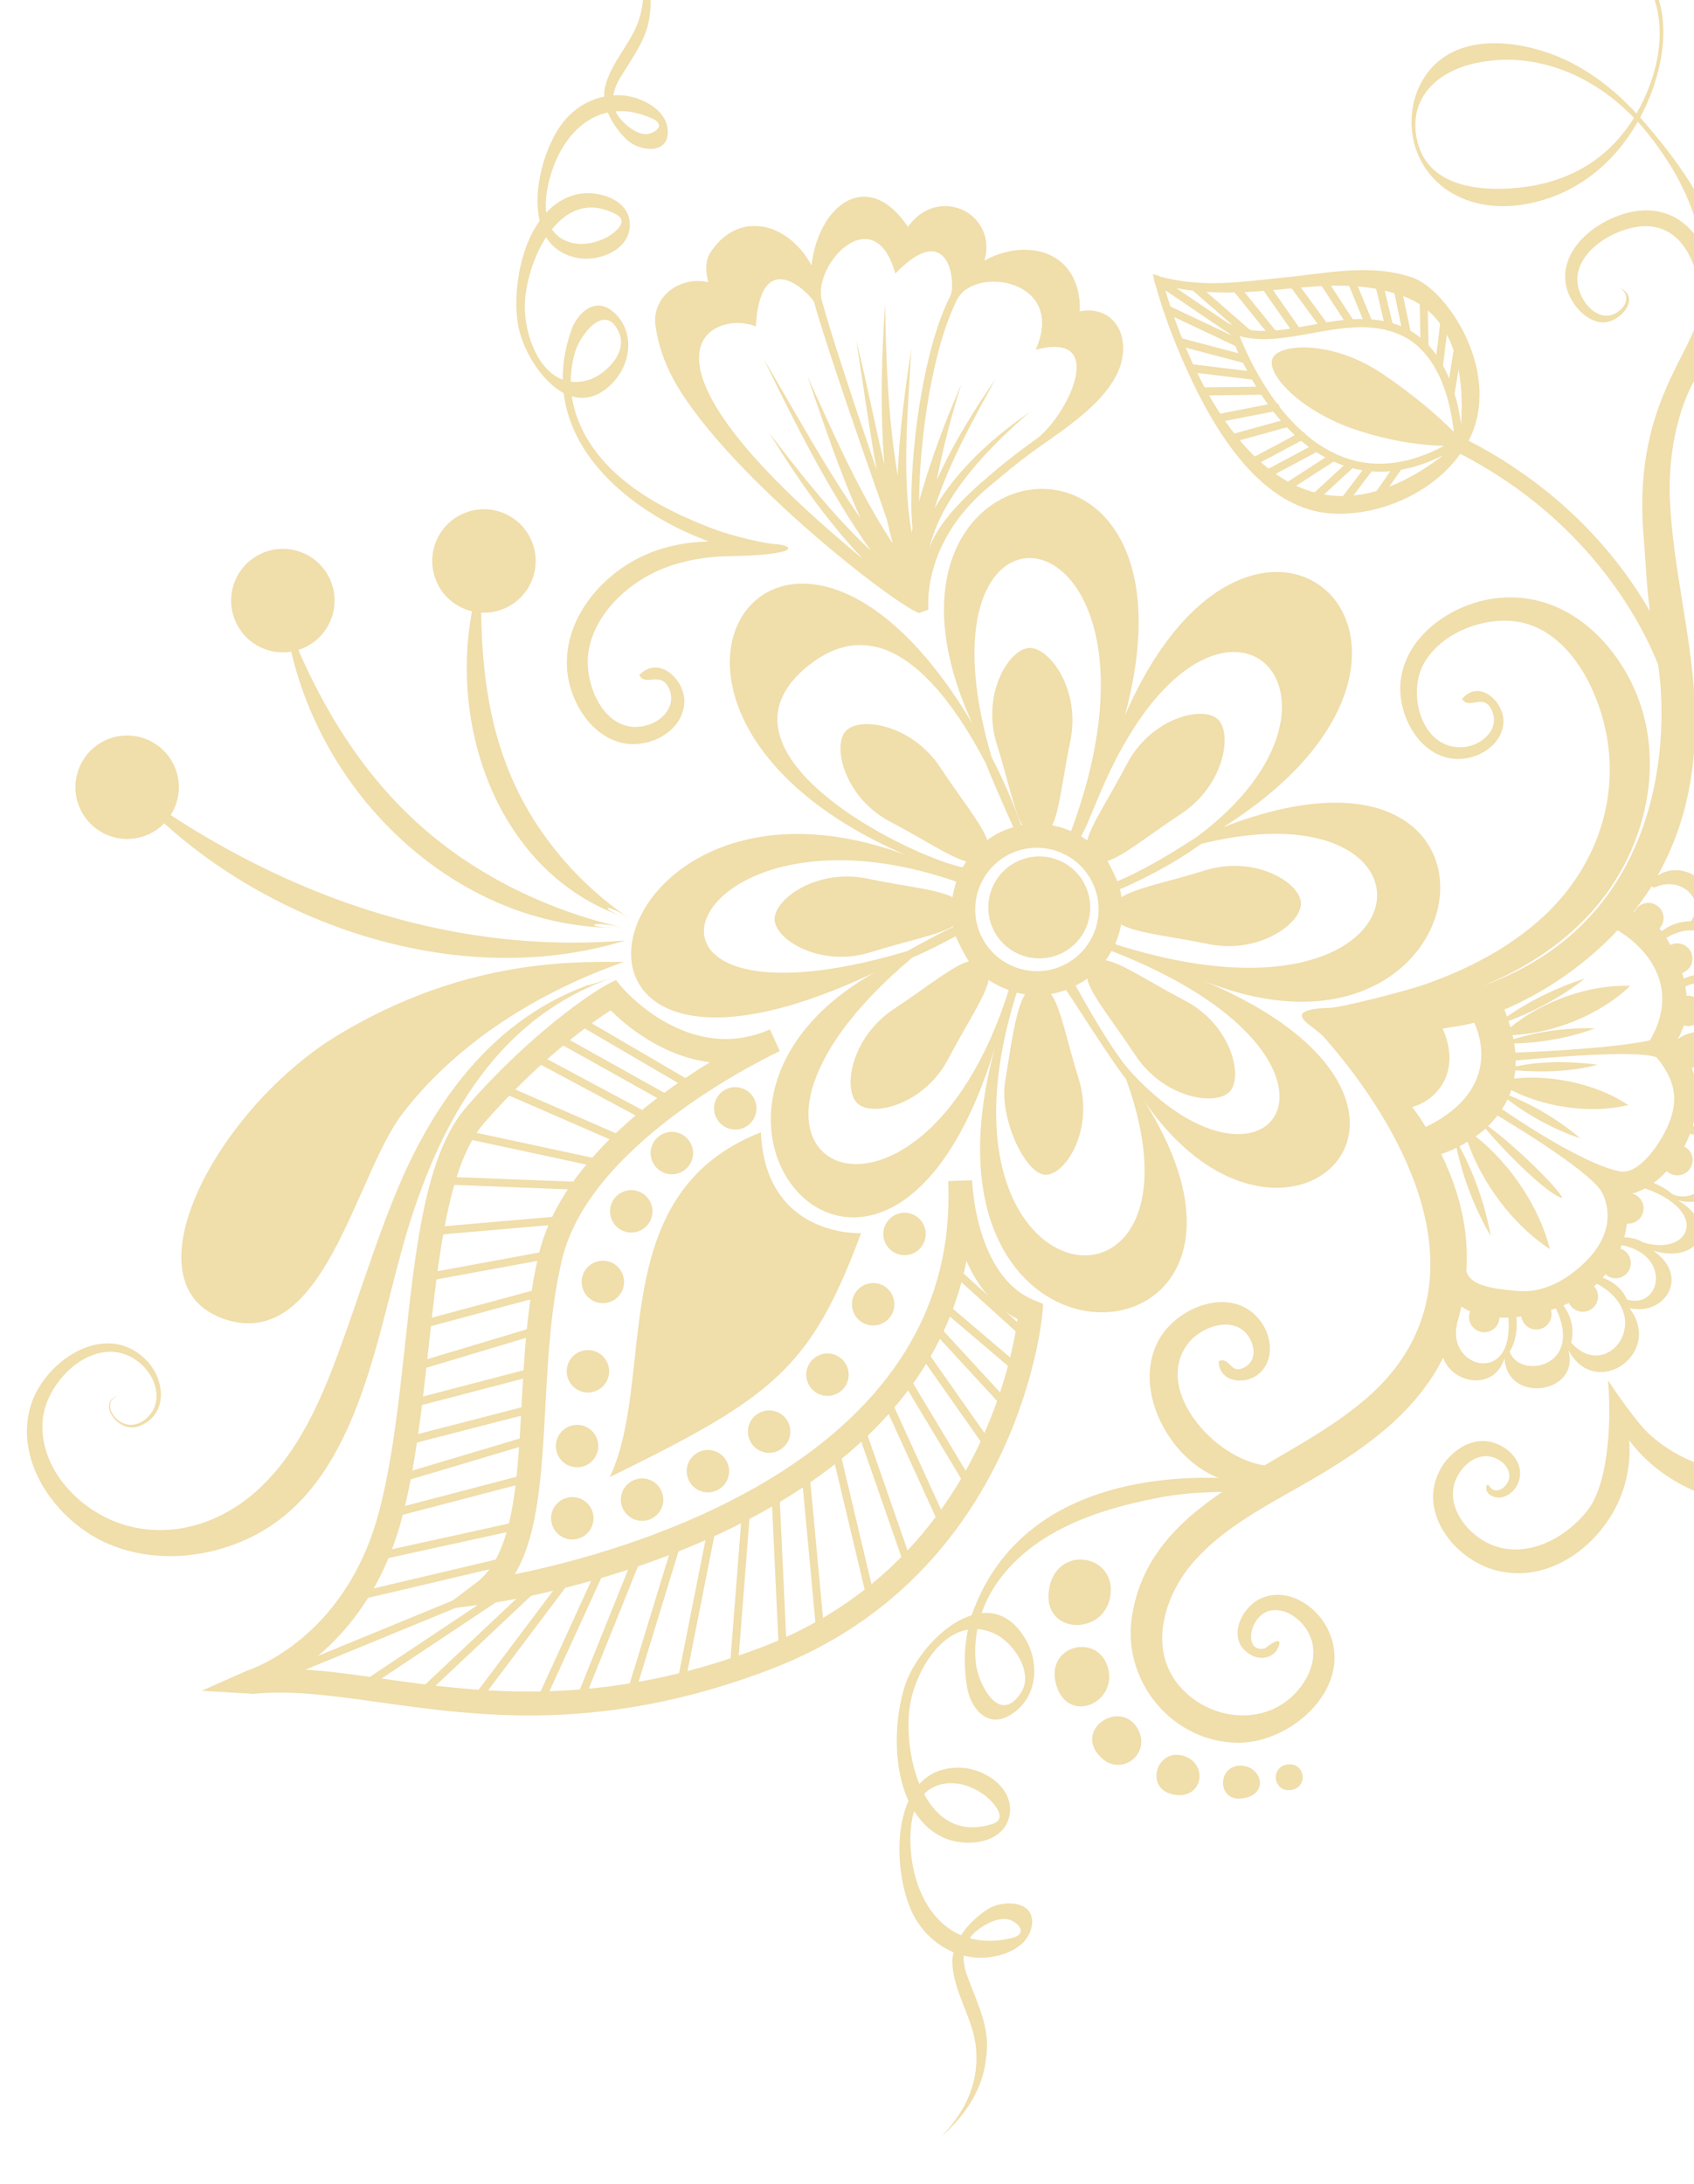 <svg width="135" height="174" viewBox="0 0 135 174" fill="none" xmlns="http://www.w3.org/2000/svg">
<g clip-path="url(#clip0_893_9185)">
<path d="M86.579 70.748C87.428 72.818 86.444 75.199 84.365 76.047C82.295 76.896 79.915 75.905 79.066 73.834C78.217 71.755 79.201 69.383 81.279 68.534C83.358 67.677 85.73 68.669 86.579 70.748Z" fill="#F0DEAB"/>
<path d="M89.626 57.054C99.939 33.189 119.98 51.707 97.496 65.892C122.964 56.046 118.457 87.219 95.869 78.118C119.258 87.925 102.177 103.943 91.133 87.623C105.136 109.671 71.346 112.147 79.351 83.236C70.806 111.861 49.869 88.654 69.719 77.46C40.015 91.59 47.235 58.879 72.163 68.106C45.513 56.578 62.428 32.221 77.518 57.689C66.959 34.911 96.742 30.817 89.633 57.054H89.626ZM95.33 66.71C110.603 55.388 96.766 41.956 87.745 63.012C86.999 64.75 86.563 65.94 86.15 66.63C86.317 66.733 86.484 66.829 86.642 66.948C87.015 65.567 88.427 63.512 89.8 60.878C91.72 57.189 95.846 56.189 97.036 57.284C98.234 58.371 97.607 62.536 94.132 64.829C91.482 66.575 89.57 68.185 88.245 68.598C88.507 68.987 88.999 70.081 89.046 70.2C90.649 69.55 92.878 68.304 95.314 66.71H95.33ZM78.09 74.326C79.129 76.833 82.001 78.031 84.508 77C87.015 75.968 88.213 73.088 87.182 70.581C86.15 68.074 83.27 66.876 80.763 67.907C78.256 68.939 77.058 71.819 78.09 74.326ZM95.75 67.217C93.148 69.082 90.538 70.288 89.253 70.843C89.3 71.049 89.348 71.263 89.379 71.47C90.578 70.716 93.085 70.264 96.012 69.344C99.979 68.098 103.597 70.303 103.676 71.922C103.756 73.54 100.368 76.04 96.29 75.207C93.077 74.548 90.53 74.334 89.348 73.644C89.253 74.183 89.086 74.707 88.872 75.199C88.943 75.23 89.015 75.262 89.094 75.294C114.419 83.228 116.228 62.171 95.758 67.217H95.75ZM88.65 75.802C88.65 75.802 88.602 75.786 88.578 75.77C88.435 76.024 88.285 76.27 88.11 76.5C89.491 76.754 91.617 78.253 94.418 79.705C98.107 81.625 99.106 85.751 98.012 86.949C96.925 88.147 92.759 87.52 90.466 84.045C88.634 81.26 86.944 79.285 86.642 77.96C86.357 78.174 86.039 78.348 85.722 78.515C86.515 79.967 88.729 83.894 90.141 85.41C101.399 97.659 110.499 84.315 88.65 75.786V75.802ZM89.745 85.973C88.316 84.148 86 80.379 84.952 78.864C84.564 79.007 84.167 79.118 83.762 79.181C84.564 80.332 85.008 82.902 85.96 85.925C87.206 89.892 85 93.51 83.382 93.589C81.763 93.669 79.629 89.13 80.097 86.203C80.621 82.926 80.97 80.372 81.684 79.213C81.462 79.181 81.239 79.134 81.025 79.078C73.028 104.363 97.274 106.831 89.745 85.981V85.973ZM72.687 76.302C53.352 92.55 73.052 102.118 80.391 78.872C79.827 78.674 79.288 78.412 78.788 78.071C78.502 79.451 77.026 81.562 75.591 84.323C73.663 88.012 69.545 89.011 68.347 87.917C67.149 86.822 67.776 82.664 71.251 80.371C73.956 78.586 75.892 76.952 77.217 76.579C76.868 76.119 76.217 74.739 76.162 74.58C74.996 75.222 73.829 75.802 72.679 76.302H72.687ZM72.306 75.77C74.004 74.818 75.138 74.231 75.979 73.842C75.979 73.818 75.971 73.802 75.963 73.778C74.742 74.508 72.266 74.953 69.394 75.857C65.427 77.103 61.809 74.897 61.73 73.279C61.659 71.66 65.038 69.161 69.117 69.994C72.195 70.629 74.662 70.843 75.908 71.47C75.971 71.049 76.082 70.637 76.217 70.24C54.256 62.608 46.529 83.442 72.306 75.77ZM69.942 51.572C67.982 51.056 66.014 51.635 64.086 53.309C62.143 54.999 61.524 56.879 62.238 58.895C64.015 63.956 73.567 68.439 76.725 69.098C76.812 68.939 76.9 68.78 77.003 68.629C75.622 68.241 73.591 66.844 70.989 65.488C67.3 63.568 66.308 59.442 67.395 58.244C68.482 57.046 72.647 57.673 74.94 61.148C76.638 63.718 78.201 65.599 78.677 66.916C79.097 66.614 79.549 66.352 80.049 66.146C80.279 66.051 80.517 65.972 80.755 65.9C80.025 64.298 78.756 61.37 78.558 60.807C76.598 57.038 73.575 52.532 69.95 51.564L69.942 51.572ZM79.026 60.323C80.263 62.679 81.097 64.94 81.382 65.757C81.406 65.757 81.438 65.742 81.462 65.742C80.771 64.488 80.319 62.076 79.438 59.283C78.193 55.316 80.398 51.699 82.017 51.619C83.635 51.548 86.135 54.936 85.302 59.006C84.675 62.036 84.461 64.488 83.858 65.749C84.373 65.845 84.873 66.003 85.357 66.21C94.933 40.401 71.973 36.458 79.026 60.323Z" fill="#F0DEAB"/>
<path d="M60.707 18.035C62.309 18.281 63.809 19.503 64.674 21.161C64.92 18.805 66.086 16.623 67.728 15.909C68.656 15.504 70.465 15.282 72.362 18.075C73.663 16.234 75.583 16.107 76.9 16.814C78.09 17.456 78.978 18.916 78.455 20.757C79.97 19.916 81.692 19.694 83.04 20.082C85.024 20.653 86.135 22.399 86.055 24.803C87.182 24.597 88.142 24.882 88.785 25.62C89.61 26.572 89.745 28.127 89.118 29.571C88.094 31.927 85.436 33.784 82.866 35.577C81.287 36.68 79.915 37.854 78.756 38.822C73.433 43.297 73.988 48.398 73.988 48.565L73.234 48.842C70.806 47.89 56.065 36.251 53.082 29C52.662 27.976 52.368 26.937 52.233 25.906C52.091 24.811 52.559 23.748 53.479 23.073C54.336 22.447 55.423 22.24 56.454 22.486C56.208 21.677 56.184 20.749 56.637 20.074C57.684 18.519 59.128 17.805 60.715 18.051L60.707 18.035ZM71.346 21.78C69.68 15.79 64.721 21.074 65.499 23.954C66.173 26.453 68.093 32.269 69.862 37.426C69.243 33.998 68.775 30.531 68.252 27.191C68.315 27.429 68.363 27.651 68.418 27.857C69.148 30.856 69.759 33.974 70.489 37.061C70.124 32.753 70.251 28.365 70.537 24.2C70.608 28.635 70.767 33.355 71.544 37.894C71.655 34.45 72.139 30.991 72.623 27.802C72.385 32.404 71.838 37.679 72.647 42.448C72.671 42.337 72.687 42.226 72.719 42.114C72.663 41.385 72.623 40.694 72.623 40.163C72.623 34.942 73.702 27.572 75.733 23.573C76.201 22.645 75.694 17.313 71.362 21.78H71.346ZM78.288 38.378C79.47 37.33 80.89 36.172 82.493 35.045C84.992 33.3 88.459 26.287 82.533 27.865C85.032 22.264 77.669 21.13 76.281 23.859C74.321 27.715 73.282 34.815 73.242 39.949C73.345 39.576 73.448 39.211 73.559 38.854C74.305 36.355 75.21 33.903 76.233 31.499C76.336 31.245 76.455 30.952 76.606 30.618C75.821 33.126 75.154 35.672 74.654 38.251C75.956 35.331 77.693 32.562 79.343 30.182C77.717 33.157 75.646 36.791 74.488 40.464C76.249 37.489 79.01 34.958 81.684 33.094C81.787 33.014 81.914 32.927 82.057 32.832C78.986 35.474 75.035 39.433 74.067 43.685C74.535 42.297 75.646 40.71 78.28 38.37L78.288 38.378ZM60.223 26.009C57.24 24.684 48.322 27.683 68.76 44.518C66.078 41.686 63.801 38.497 61.738 35.18C61.611 34.982 61.468 34.76 61.318 34.506C63.737 37.664 66.379 41.059 69.402 43.876C66.046 39.1 63.42 33.847 60.865 28.603C63.325 32.737 65.737 37.219 68.577 41.282C66.911 37.592 65.618 33.673 64.356 30C66.348 34.371 68.41 39.147 71.14 43.289C70.973 42.646 70.814 42.003 70.664 41.345C68.569 35.395 65.681 27.032 64.896 24.121C64.753 23.597 60.635 19.209 60.231 26.009H60.223Z" fill="#F0DEAB"/>
<path d="M20.093 134.949C23.164 134.623 26.449 135.083 30.257 135.615C38.159 136.726 47.989 138.106 61.397 132.989C81.295 125.396 83.064 104.776 83.08 104.57L83.128 103.872L82.477 103.61C80.803 102.943 79.51 101.507 78.614 99.334C77.701 97.112 77.519 94.851 77.479 94.2V94.026L75.567 94.089V94.28C76.463 116.463 49.623 123.675 41.023 125.412C42.903 122.27 43.165 117.478 43.459 112.107C43.673 108.14 43.895 104.038 44.807 100.27C47.132 90.678 61.992 83.807 62.143 83.743L61.365 82.006C54.844 84.886 49.623 78.721 49.568 78.658L49.084 78.071L48.409 78.42C47.37 78.951 42.411 82.173 37.183 88.171C33.93 91.9 33.129 99.278 32.28 107.085C31.772 111.774 31.241 116.621 30.154 120.62C27.472 130.506 20.03 132.981 19.713 133.084L16.063 134.695L20.102 134.933L20.093 134.949ZM81.097 105.086C80.621 108.537 77.511 124.809 60.715 131.22C47.767 136.162 38.206 134.814 30.519 133.735C28.17 133.401 26.012 133.1 23.949 132.989C26.695 131.077 30.257 127.491 31.978 121.136C33.105 116.994 33.637 112.067 34.16 107.307C34.977 99.802 35.747 92.717 38.603 89.44C42.888 84.529 47.005 81.538 48.663 80.491C49.83 81.657 52.749 84.148 56.573 84.624C51.694 87.607 44.617 92.986 42.959 99.841C42.007 103.776 41.777 107.966 41.562 112.02C41.229 118.105 40.92 123.849 37.968 126.078L35.089 128.252L38.667 127.784C39.071 127.729 48.703 126.428 58.366 121.699C68.934 116.526 75.281 109.267 77.019 100.46C77.987 102.642 79.359 104.189 81.097 105.086Z" fill="#F0DEAB"/>
<path d="M45.966 81.49C45.989 81.554 46.037 81.609 46.1 81.641L54.828 86.742C54.978 86.83 55.169 86.782 55.264 86.631C55.351 86.481 55.304 86.282 55.153 86.195L46.426 81.094C46.275 81.006 46.077 81.054 45.989 81.205C45.934 81.292 45.934 81.395 45.974 81.482L45.966 81.49Z" fill="#F0DEAB"/>
<path d="M44.395 82.934C44.419 82.998 44.466 83.053 44.53 83.093L53.138 87.901C53.289 87.988 53.487 87.932 53.566 87.782C53.654 87.631 53.598 87.433 53.447 87.345L44.839 82.537C44.688 82.45 44.49 82.506 44.411 82.656C44.363 82.744 44.355 82.847 44.395 82.934Z" fill="#F0DEAB"/>
<path d="M42.483 84.41C42.515 84.473 42.562 84.537 42.626 84.569L51.567 89.353C51.718 89.432 51.916 89.376 51.996 89.226C52.075 89.075 52.02 88.877 51.869 88.797L42.927 84.013C42.769 83.934 42.578 83.989 42.499 84.14C42.451 84.227 42.451 84.331 42.483 84.41Z" fill="#F0DEAB"/>
<path d="M40.111 86.98C40.142 87.052 40.198 87.115 40.277 87.147L49.33 91.09C49.488 91.161 49.679 91.09 49.75 90.923C49.822 90.765 49.75 90.574 49.584 90.503L40.531 86.56C40.373 86.488 40.182 86.56 40.119 86.726C40.079 86.806 40.087 86.893 40.119 86.972L40.111 86.98Z" fill="#F0DEAB"/>
<path d="M37.001 90.543C37.04 90.638 37.12 90.709 37.223 90.733L48.005 93.05C48.179 93.089 48.346 92.978 48.386 92.804C48.425 92.629 48.314 92.463 48.14 92.431L37.358 90.114C37.183 90.075 37.016 90.186 36.977 90.36C36.961 90.424 36.977 90.487 36.992 90.551L37.001 90.543Z" fill="#F0DEAB"/>
<path d="M35.406 94.176C35.453 94.287 35.556 94.367 35.683 94.375L46.6 94.803C46.775 94.803 46.926 94.676 46.934 94.501C46.934 94.327 46.807 94.176 46.632 94.176L35.707 93.748C35.533 93.748 35.382 93.875 35.382 94.049C35.382 94.097 35.382 94.144 35.406 94.184V94.176Z" fill="#F0DEAB"/>
<path d="M34.208 98.207C34.255 98.334 34.382 98.413 34.525 98.405L45.117 97.485C45.291 97.469 45.418 97.318 45.41 97.144C45.394 96.969 45.244 96.842 45.069 96.85L34.477 97.77C34.303 97.786 34.176 97.937 34.184 98.111C34.184 98.143 34.2 98.175 34.208 98.207Z" fill="#F0DEAB"/>
<path d="M34.081 101.801C34.137 101.935 34.28 102.023 34.43 101.991L43.998 100.23C44.173 100.198 44.284 100.031 44.252 99.865C44.221 99.69 44.054 99.579 43.888 99.611L34.319 101.372C34.145 101.404 34.034 101.571 34.065 101.745C34.065 101.769 34.073 101.785 34.081 101.809V101.801Z" fill="#F0DEAB"/>
<path d="M33.47 105.601C33.533 105.744 33.692 105.831 33.843 105.784L43.514 103.181C43.681 103.134 43.784 102.959 43.736 102.792C43.689 102.618 43.514 102.523 43.348 102.57L33.668 105.173C33.502 105.22 33.399 105.395 33.446 105.561C33.446 105.577 33.454 105.585 33.462 105.601H33.47Z" fill="#F0DEAB"/>
<path d="M33.327 108.862C33.391 109.013 33.557 109.092 33.708 109.044L42.967 106.267C43.133 106.22 43.229 106.037 43.181 105.871C43.126 105.704 42.951 105.609 42.784 105.657L33.526 108.433C33.359 108.481 33.264 108.663 33.311 108.83C33.311 108.838 33.319 108.854 33.327 108.862Z" fill="#F0DEAB"/>
<path d="M32.526 111.932C32.582 112.075 32.74 112.162 32.899 112.123L42.808 109.536C42.975 109.489 43.078 109.322 43.038 109.147C42.999 108.973 42.824 108.878 42.65 108.917L32.74 111.504C32.574 111.551 32.471 111.718 32.51 111.893C32.51 111.908 32.518 111.924 32.526 111.932Z" fill="#F0DEAB"/>
<path d="M32.359 114.86C32.422 115.003 32.573 115.09 32.732 115.05L42.451 112.543C42.626 112.503 42.721 112.329 42.681 112.154C42.633 111.988 42.467 111.885 42.292 111.924L32.581 114.431C32.415 114.471 32.312 114.646 32.351 114.82C32.351 114.836 32.359 114.852 32.367 114.86H32.359Z" fill="#F0DEAB"/>
<path d="M31.757 117.851C31.82 118.002 31.987 118.081 32.137 118.033L42.316 114.995C42.483 114.947 42.578 114.765 42.531 114.598C42.483 114.431 42.309 114.336 42.134 114.384L31.955 117.423C31.788 117.47 31.693 117.645 31.741 117.819C31.741 117.827 31.741 117.843 31.749 117.851H31.757Z" fill="#F0DEAB"/>
<path d="M30.979 120.683C31.042 120.826 31.201 120.913 31.352 120.874L42.086 118.065C42.253 118.017 42.356 117.851 42.308 117.676C42.269 117.502 42.094 117.407 41.919 117.446L31.185 120.255C31.01 120.302 30.915 120.469 30.955 120.644C30.955 120.659 30.955 120.675 30.971 120.683H30.979Z" fill="#F0DEAB"/>
<path d="M29.971 124.071C30.027 124.214 30.178 124.293 30.336 124.262L41.658 121.778C41.833 121.739 41.936 121.572 41.904 121.397C41.872 121.231 41.698 121.12 41.523 121.159L30.201 123.643C30.027 123.682 29.924 123.849 29.956 124.024C29.956 124.039 29.963 124.055 29.971 124.079V124.071Z" fill="#F0DEAB"/>
<path d="M28.313 127.26C28.369 127.403 28.527 127.483 28.678 127.451L40.452 124.674C40.626 124.634 40.729 124.46 40.69 124.293C40.65 124.127 40.476 124.016 40.309 124.055L28.535 126.832C28.361 126.872 28.257 127.046 28.297 127.213C28.297 127.229 28.305 127.245 28.313 127.26Z" fill="#F0DEAB"/>
<path d="M21.617 133.79C21.68 133.949 21.871 134.028 22.029 133.965L39.436 126.808C39.595 126.745 39.674 126.554 39.611 126.396C39.547 126.237 39.357 126.158 39.198 126.221L21.791 133.377C21.633 133.441 21.553 133.631 21.617 133.79Z" fill="#F0DEAB"/>
<path d="M29.083 134.147C29.083 134.147 29.099 134.187 29.115 134.203C29.21 134.346 29.408 134.385 29.551 134.29L40.325 127.118C40.468 127.023 40.516 126.824 40.412 126.681C40.317 126.539 40.119 126.499 39.976 126.594L29.21 133.766C29.083 133.854 29.035 134.012 29.091 134.147H29.083Z" fill="#F0DEAB"/>
<path d="M33.486 134.853C33.486 134.853 33.518 134.917 33.55 134.948C33.669 135.075 33.867 135.083 33.994 134.964L43.062 126.435C43.189 126.316 43.197 126.118 43.078 125.991C42.959 125.864 42.761 125.856 42.626 125.975L33.557 134.504C33.462 134.599 33.431 134.734 33.478 134.853H33.486Z" fill="#F0DEAB"/>
<path d="M37.873 135.226C37.897 135.274 37.929 135.321 37.977 135.361C38.119 135.464 38.318 135.44 38.421 135.297L45.522 125.864C45.625 125.721 45.601 125.523 45.458 125.42C45.323 125.317 45.117 125.34 45.014 125.483L37.913 134.917C37.842 135.012 37.834 135.131 37.873 135.226Z" fill="#F0DEAB"/>
<path d="M42.879 135.448C42.911 135.52 42.967 135.583 43.038 135.615C43.197 135.686 43.387 135.615 43.459 135.456L48.155 125.182C48.227 125.023 48.155 124.833 47.997 124.761C47.838 124.69 47.648 124.761 47.576 124.92L42.879 135.194C42.84 135.274 42.84 135.369 42.879 135.448Z" fill="#F0DEAB"/>
<path d="M46.133 135.028C46.164 135.107 46.228 135.17 46.307 135.202C46.466 135.266 46.656 135.186 46.72 135.028L51.075 124.206C51.139 124.047 51.059 123.857 50.901 123.793C50.742 123.73 50.552 123.809 50.488 123.968L46.133 134.79C46.101 134.869 46.101 134.956 46.133 135.028Z" fill="#F0DEAB"/>
<path d="M50.099 134.655C50.131 134.742 50.203 134.805 50.298 134.837C50.464 134.885 50.639 134.798 50.694 134.623L54.257 122.984C54.304 122.817 54.209 122.643 54.043 122.587C53.876 122.54 53.694 122.627 53.646 122.802L50.084 134.441C50.06 134.512 50.068 134.591 50.092 134.655H50.099Z" fill="#F0DEAB"/>
<path d="M54.035 133.957C54.074 134.052 54.154 134.123 54.265 134.147C54.439 134.179 54.606 134.068 54.638 133.901L57.058 121.707C57.089 121.532 56.978 121.366 56.812 121.334C56.637 121.302 56.471 121.413 56.439 121.58L54.019 133.774C54.003 133.838 54.019 133.901 54.035 133.957Z" fill="#F0DEAB"/>
<path d="M58.192 132.933C58.232 133.036 58.335 133.124 58.462 133.132C58.636 133.147 58.787 133.013 58.803 132.838L59.787 120.207C59.803 120.033 59.668 119.882 59.493 119.866C59.319 119.85 59.168 119.985 59.152 120.16L58.168 132.79C58.168 132.838 58.168 132.894 58.192 132.933Z" fill="#F0DEAB"/>
<path d="M62.087 131.561C62.135 131.68 62.262 131.759 62.397 131.759C62.572 131.759 62.706 131.6 62.698 131.426L62.111 118.867C62.103 118.692 61.953 118.557 61.778 118.565C61.603 118.565 61.469 118.724 61.477 118.898L62.064 131.458C62.064 131.458 62.072 131.529 62.087 131.561Z" fill="#F0DEAB"/>
<path d="M65.055 129.887C65.102 130.013 65.237 130.093 65.38 130.085C65.555 130.069 65.681 129.918 65.666 129.736L64.531 117.518C64.515 117.343 64.357 117.216 64.182 117.232C64.007 117.248 63.881 117.407 63.896 117.573L65.031 129.799C65.031 129.799 65.039 129.863 65.055 129.887Z" fill="#F0DEAB"/>
<path d="M69.117 127.53C69.173 127.673 69.331 127.753 69.482 127.721C69.657 127.681 69.76 127.507 69.72 127.34L66.903 115.471C66.864 115.304 66.689 115.193 66.523 115.233C66.348 115.273 66.245 115.447 66.285 115.614L69.109 127.483C69.109 127.483 69.117 127.515 69.125 127.53H69.117Z" fill="#F0DEAB"/>
<path d="M72.037 124.618C72.1 124.777 72.275 124.856 72.433 124.793C72.6 124.737 72.687 124.555 72.632 124.388L68.839 113.487C68.792 113.321 68.601 113.233 68.435 113.289C68.268 113.344 68.181 113.527 68.236 113.694L72.029 124.595C72.029 124.595 72.029 124.603 72.029 124.611L72.037 124.618Z" fill="#F0DEAB"/>
<path d="M70.299 111.496V111.504L74.869 121.516C74.94 121.675 75.13 121.746 75.289 121.675C75.448 121.604 75.503 121.405 75.448 121.255L70.878 111.242C70.806 111.083 70.616 111.012 70.457 111.083C70.299 111.155 70.227 111.337 70.291 111.488L70.299 111.496Z" fill="#F0DEAB"/>
<path d="M71.759 109.758C71.759 109.758 71.775 109.79 71.783 109.798L76.852 118.232C76.94 118.382 77.138 118.43 77.289 118.343C77.439 118.255 77.487 118.057 77.4 117.906L72.33 109.473C72.243 109.322 72.044 109.274 71.894 109.362C71.759 109.441 71.703 109.608 71.767 109.75L71.759 109.758Z" fill="#F0DEAB"/>
<path d="M73.274 107.878C73.274 107.878 73.298 107.918 73.306 107.942L78.543 115.391C78.646 115.534 78.844 115.574 78.987 115.471C79.13 115.368 79.169 115.169 79.066 115.026L73.83 107.577C73.727 107.434 73.528 107.402 73.385 107.497C73.259 107.585 73.219 107.743 73.274 107.878Z" fill="#F0DEAB"/>
<path d="M74.139 105.807C74.139 105.807 74.171 105.871 74.202 105.902L79.78 111.956C79.899 112.083 80.097 112.091 80.232 111.972C80.359 111.853 80.367 111.655 80.248 111.52L74.671 105.466C74.552 105.339 74.353 105.331 74.218 105.45C74.115 105.545 74.091 105.688 74.139 105.807Z" fill="#F0DEAB"/>
<path d="M74.964 104.213C74.98 104.26 75.012 104.3 75.052 104.332L80.851 109.267C80.986 109.378 81.184 109.362 81.296 109.227C81.407 109.092 81.391 108.894 81.256 108.783L75.456 103.848C75.321 103.737 75.123 103.753 75.012 103.887C74.933 103.983 74.917 104.11 74.964 104.213Z" fill="#F0DEAB"/>
<path d="M75.702 101.277C75.718 101.317 75.749 101.357 75.781 101.388L81.422 106.498C81.549 106.617 81.755 106.609 81.867 106.474C81.986 106.347 81.978 106.141 81.843 106.03L76.202 100.92C76.075 100.801 75.868 100.817 75.757 100.944C75.67 101.039 75.654 101.166 75.694 101.277H75.702Z" fill="#F0DEAB"/>
<path d="M48.6 117.669C61.635 111.282 64.603 109.037 68.625 98.239C68.625 98.239 61.008 98.627 60.636 90.202C48.037 95.152 52.377 109.6 48.6 117.669Z" fill="#F0DEAB"/>
<path d="M68.942 102.34C68.078 102.697 67.665 103.681 68.022 104.546C68.379 105.411 69.371 105.823 70.228 105.466C71.092 105.109 71.505 104.126 71.148 103.261C70.791 102.396 69.807 101.983 68.942 102.34Z" fill="#F0DEAB"/>
<path d="M65.301 107.95C64.436 108.307 64.023 109.299 64.38 110.155C64.737 111.02 65.721 111.433 66.586 111.076C67.451 110.719 67.863 109.735 67.506 108.87C67.149 108.005 66.165 107.593 65.301 107.95Z" fill="#F0DEAB"/>
<path d="M60.651 112.488C59.786 112.845 59.374 113.829 59.731 114.693C60.088 115.558 61.072 115.971 61.937 115.614C62.801 115.257 63.214 114.273 62.857 113.408C62.5 112.543 61.516 112.131 60.651 112.488Z" fill="#F0DEAB"/>
<path d="M55.772 115.638C54.907 115.995 54.495 116.978 54.852 117.843C55.209 118.708 56.192 119.12 57.057 118.763C57.922 118.406 58.334 117.423 57.977 116.558C57.62 115.693 56.637 115.281 55.772 115.638Z" fill="#F0DEAB"/>
<path d="M50.528 117.907C49.663 118.264 49.25 119.247 49.607 120.112C49.964 120.977 50.948 121.39 51.813 121.033C52.678 120.675 53.09 119.692 52.733 118.827C52.376 117.962 51.392 117.55 50.528 117.907Z" fill="#F0DEAB"/>
<path d="M44.966 119.39C44.101 119.747 43.689 120.731 44.046 121.596C44.403 122.461 45.387 122.873 46.252 122.516C47.116 122.159 47.529 121.175 47.172 120.311C46.815 119.446 45.831 119.033 44.966 119.39Z" fill="#F0DEAB"/>
<path d="M45.347 113.638C44.482 113.995 44.07 114.979 44.427 115.844C44.784 116.709 45.767 117.121 46.632 116.764C47.497 116.407 47.91 115.423 47.553 114.559C47.196 113.694 46.212 113.281 45.347 113.638Z" fill="#F0DEAB"/>
<path d="M46.212 107.68C45.347 108.037 44.934 109.021 45.291 109.886C45.648 110.75 46.632 111.163 47.497 110.806C48.362 110.449 48.774 109.465 48.417 108.6C48.06 107.736 47.077 107.323 46.212 107.68Z" fill="#F0DEAB"/>
<path d="M47.402 100.563C46.537 100.92 46.124 101.904 46.481 102.769C46.838 103.634 47.822 104.046 48.687 103.689C49.552 103.332 49.964 102.348 49.607 101.484C49.25 100.619 48.267 100.206 47.402 100.563Z" fill="#F0DEAB"/>
<path d="M49.663 94.938C48.798 95.295 48.386 96.279 48.743 97.144C49.1 98.009 50.084 98.421 50.948 98.064C51.813 97.707 52.226 96.723 51.869 95.859C51.512 94.994 50.528 94.581 49.663 94.938Z" fill="#F0DEAB"/>
<path d="M52.9 90.297C52.035 90.654 51.622 91.638 51.98 92.503C52.337 93.367 53.32 93.78 54.185 93.423C55.05 93.066 55.462 92.082 55.105 91.217C54.748 90.353 53.765 89.94 52.9 90.297Z" fill="#F0DEAB"/>
<path d="M57.954 86.734C57.089 87.091 56.677 88.075 57.034 88.94C57.391 89.805 58.374 90.217 59.239 89.86C60.104 89.503 60.517 88.52 60.16 87.655C59.803 86.79 58.811 86.377 57.954 86.734Z" fill="#F0DEAB"/>
<path d="M71.441 96.739C70.576 97.096 70.164 98.08 70.521 98.945C70.878 99.81 71.87 100.222 72.727 99.865C73.591 99.508 74.004 98.525 73.647 97.66C73.29 96.795 72.306 96.382 71.441 96.739Z" fill="#F0DEAB"/>
<path d="M49.695 76.643C42.007 79.348 35.993 83.64 32.113 88.662C28.297 93.605 25.869 107.688 17.951 105.109C9.74 102.436 17.301 88.226 27.028 82.403C36.747 76.579 45.093 76.579 49.687 76.635L49.695 76.643Z" fill="#F0DEAB"/>
<path d="M49.131 77.785C40.372 79.959 35.017 86.758 31.669 94.756C29.9 99 28.575 103.404 26.988 107.712C25.544 111.639 23.822 115.574 20.744 118.502C17.92 121.191 14.032 122.58 10.184 121.556C6.622 120.612 3.186 117.248 3.385 113.329C3.567 109.751 8.129 105.689 11.374 108.791C12.564 109.933 13.009 111.932 11.565 113.083C9.676 114.582 7.685 111.679 9.47 111.171C7.59 111.607 9.438 114.424 11.247 113.551C13.405 112.591 13.127 109.917 11.731 108.434C8.447 104.951 3.258 108.537 2.353 112.321C1.282 116.637 4.503 121.048 8.264 122.826C12.207 124.69 17.087 124.166 20.823 122.024C28.805 117.454 30.074 105.8 32.518 97.858C35.247 88.988 39.817 80.879 49.131 77.785C45.172 79.102 47.108 78.285 49.131 77.785Z" fill="#F0DEAB"/>
<path d="M49.845 74.921C35.287 76.127 21.513 70.954 9.946 62.394C19.268 73.136 35.937 79.221 49.845 74.921C46.235 75.223 46.362 76 49.845 74.921Z" fill="#F0DEAB"/>
<path d="M50.234 73.223C46.101 70.43 42.681 66.44 40.722 61.838C38.54 56.721 38.222 51.231 38.373 45.748C34.954 56.038 39.024 69.724 50.234 73.223C47.632 72.414 47.997 71.708 50.234 73.223Z" fill="#F0DEAB"/>
<path d="M49.774 73.921C43.792 72.588 37.937 69.78 33.375 65.662C28.392 61.18 25.139 55.444 22.727 49.255C24.433 62.449 36.017 74.215 49.774 73.921C46.481 73.993 46.584 73.207 49.774 73.921Z" fill="#F0DEAB"/>
<path d="M37 40.877C34.898 41.742 33.89 44.154 34.755 46.256C35.62 48.366 38.032 49.366 40.134 48.501C42.245 47.636 43.244 45.225 42.38 43.122C41.515 41.012 39.103 40.012 37 40.877Z" fill="#F0DEAB"/>
<path d="M20.974 44.035C18.872 44.899 17.864 47.311 18.729 49.414C19.594 51.524 22.006 52.524 24.108 51.659C26.21 50.794 27.218 48.382 26.353 46.28C25.488 44.169 23.076 43.17 20.974 44.035Z" fill="#F0DEAB"/>
<path d="M8.566 58.902C6.463 59.767 5.456 62.179 6.321 64.282C7.185 66.384 9.597 67.392 11.7 66.527C13.802 65.662 14.81 63.25 13.945 61.148C13.08 59.045 10.668 58.038 8.566 58.902Z" fill="#F0DEAB"/>
<path d="M51.797 0.986C51.67 3.009 50.393 4.564 49.409 6.222C49.116 6.714 48.949 7.166 48.878 7.595C49.187 7.579 49.505 7.579 49.822 7.618C51.266 7.809 53.249 8.816 53.218 10.546C53.186 12.395 50.893 11.998 49.988 11.165C49.386 10.609 48.79 9.816 48.441 8.959C46.355 9.411 44.76 11.244 43.959 13.704C43.649 14.656 43.395 15.87 43.53 16.941C44.173 16.25 44.958 15.735 45.903 15.497C47.497 15.1 50.052 15.79 50.187 17.742C50.33 19.836 47.838 20.86 46.085 20.558C44.855 20.344 44.03 19.733 43.522 18.892C42.507 20.455 41.92 22.502 41.833 24.065C41.706 26.215 42.705 29.46 44.847 30.246C44.831 28.976 45.046 27.643 45.553 26.247C46.053 24.874 47.442 23.653 48.814 24.795C50.568 26.247 50.361 28.786 48.933 30.381C47.815 31.626 46.648 31.888 45.569 31.571C45.926 34.014 47.362 36.228 49.322 37.941C51.361 39.727 53.852 40.948 56.359 41.948C58.533 42.821 61.167 43.305 61.659 43.337C63.341 43.424 63.976 44.209 58.002 44.312C56.272 44.344 54.535 44.63 52.916 45.264C50.139 46.336 47.394 48.835 46.902 51.897C46.458 54.626 48.354 58.879 51.758 57.713C52.987 57.292 53.932 56.054 53.273 54.761C52.614 53.46 51.416 54.73 50.948 53.77C52.48 52.199 54.487 54.063 54.535 55.785C54.574 57.403 53.289 58.617 51.837 59.069C48.172 60.212 45.395 56.554 45.188 53.246C44.95 49.342 47.83 45.883 51.218 44.297C52.884 43.519 54.677 43.178 56.486 43.138C50.901 41.067 45.585 36.886 44.919 31.309C43.023 30.309 41.515 27.619 41.245 25.636C40.92 23.288 41.396 19.828 43.007 17.591C42.412 15.076 43.451 11.657 44.744 9.911C45.585 8.769 46.799 7.967 48.156 7.698C48.14 7.452 48.156 7.206 48.211 6.96C48.687 4.881 50.465 3.326 51.012 1.255C51.337 0.026 51.726 -2.22 49.766 -5.242C52.194 -2.116 51.853 0.295 51.813 1.002L51.797 0.986ZM50.012 10.03C50.528 10.459 51.258 10.871 51.932 10.586C52.718 10.26 52.694 9.768 52.004 9.451C50.956 8.967 49.965 8.8 49.06 8.872C49.251 9.269 49.552 9.649 50.012 10.03ZM46.95 30.254C48.267 29.825 49.965 28.127 49.37 26.604C48.314 23.922 46.228 26.668 45.831 28.04C45.593 28.841 45.49 29.635 45.49 30.404C45.934 30.46 46.418 30.42 46.95 30.254ZM43.983 18.266C44.276 18.71 44.712 19.075 45.347 19.281C46.244 19.575 47.227 19.416 48.076 19.043C48.719 18.765 50.258 17.718 49.132 17.099C46.966 15.917 45.22 16.726 43.983 18.266Z" fill="#F0DEAB"/>
<path d="M98.559 118.898C98.004 118.819 94.981 118.803 92.386 119.303C89.395 119.882 86.38 120.707 83.739 122.246C81.2 123.73 79.137 125.872 78.225 128.506C79.486 128.379 80.732 128.919 81.7 130.537C82.945 132.608 82.636 135.464 80.375 136.702C78.605 137.67 77.336 136.02 77.066 134.401C76.796 132.743 76.844 131.228 77.138 129.823C74.599 130.244 72.806 133.632 72.488 136.036C72.258 137.781 72.472 140.169 73.266 142.121C74.012 141.304 75.059 140.796 76.463 140.82C78.471 140.851 81.009 142.517 80.406 144.81C79.843 146.945 76.86 147.167 75.178 146.389C74.186 145.929 73.424 145.191 72.853 144.287C72.48 145.445 72.504 146.841 72.639 147.96C73.004 150.856 74.377 153.22 76.59 154.172C77.153 153.3 77.979 152.546 78.772 152.062C79.954 151.332 82.572 151.38 82.223 153.434C81.89 155.354 79.478 156.053 77.836 155.957C77.479 155.934 77.13 155.87 76.788 155.791C76.773 156.275 76.86 156.814 77.082 157.417C77.82 159.464 78.907 161.456 78.613 163.725C78.51 164.518 78.375 167.255 75.019 170.207C77.844 167.279 77.883 164.7 77.788 163.272C77.621 160.86 75.979 158.766 75.892 156.354C75.884 156.076 75.924 155.799 75.995 155.529C74.559 154.934 73.377 153.791 72.687 152.347C71.632 150.142 71.203 146.127 72.401 143.47C71.092 140.637 71.298 136.71 72.155 134.179C72.885 132.045 75.122 129.387 77.431 128.681C81.382 117.47 94.061 117.637 97.639 117.748C100.939 118.668 100.074 119.121 98.551 118.906L98.559 118.898ZM77.264 154.402C78.256 154.68 79.383 154.704 80.652 154.387C81.485 154.18 81.612 153.641 80.819 153.109C80.129 152.649 79.224 152.95 78.574 153.315C77.987 153.641 77.566 153.998 77.272 154.402H77.264ZM73.639 142.914C74.686 144.882 76.447 146.151 79.097 145.302C80.478 144.858 78.986 143.366 78.344 142.922C77.487 142.335 76.424 141.946 75.368 142.081C74.615 142.176 74.059 142.486 73.639 142.922V142.914ZM77.891 129.776C77.725 130.633 77.669 131.529 77.764 132.473C77.923 134.076 79.645 137.567 81.382 134.822C82.366 133.267 80.843 131.013 79.478 130.26C78.931 129.958 78.399 129.815 77.891 129.776Z" fill="#F0DEAB"/>
<path d="M115.316 31.42C115.355 31.515 115.442 31.595 115.561 31.61C115.736 31.642 115.895 31.523 115.926 31.349L116.442 28.191C116.466 28.016 116.355 27.858 116.18 27.826C116.006 27.794 115.847 27.913 115.815 28.088L115.308 31.245C115.3 31.309 115.308 31.364 115.323 31.412L115.316 31.42Z" fill="#F0DEAB"/>
<path d="M114.379 29.317C114.419 29.421 114.514 29.5 114.633 29.516C114.808 29.54 114.967 29.413 114.982 29.238L115.403 25.811C115.427 25.636 115.3 25.477 115.125 25.454C114.951 25.43 114.792 25.557 114.776 25.731L114.356 29.159C114.356 29.214 114.356 29.27 114.379 29.317Z" fill="#F0DEAB"/>
<path d="M113.237 27.786C113.285 27.905 113.404 27.985 113.538 27.985C113.713 27.985 113.856 27.834 113.848 27.659L113.776 24.145C113.776 23.97 113.626 23.827 113.451 23.835C113.277 23.835 113.134 23.986 113.142 24.16L113.213 27.675C113.213 27.675 113.221 27.754 113.237 27.786Z" fill="#F0DEAB"/>
<path d="M111.809 26.572C111.864 26.715 112.015 26.794 112.166 26.763C112.34 26.723 112.444 26.556 112.412 26.39L111.737 23.208C111.706 23.042 111.531 22.931 111.364 22.962C111.19 23.002 111.087 23.169 111.119 23.335L111.785 26.517C111.785 26.517 111.793 26.556 111.801 26.572H111.809Z" fill="#F0DEAB"/>
<path d="M105.224 22.621C105.224 22.621 105.239 22.661 105.255 22.677L107.405 25.969C107.501 26.112 107.699 26.16 107.842 26.064C107.992 25.969 108.024 25.771 107.937 25.628L105.787 22.343C105.692 22.193 105.493 22.153 105.35 22.248C105.224 22.336 105.176 22.494 105.231 22.637L105.224 22.621Z" fill="#F0DEAB"/>
<path d="M102.859 22.851C102.859 22.851 102.883 22.899 102.899 22.923L105.208 26.081C105.311 26.223 105.509 26.255 105.652 26.152C105.795 26.049 105.835 25.85 105.724 25.708L103.415 22.55C103.312 22.407 103.113 22.375 102.971 22.479C102.852 22.566 102.812 22.724 102.867 22.859L102.859 22.851Z" fill="#F0DEAB"/>
<path d="M100.686 23.113C100.686 23.113 100.702 23.153 100.717 23.177L103.074 26.549C103.177 26.691 103.367 26.723 103.518 26.628C103.661 26.525 103.693 26.334 103.597 26.184L101.241 22.812C101.138 22.669 100.94 22.637 100.797 22.732C100.67 22.82 100.63 22.978 100.686 23.113Z" fill="#F0DEAB"/>
<path d="M98.306 23.177C98.306 23.177 98.337 23.232 98.353 23.256L101.265 26.858C101.376 26.993 101.574 27.017 101.709 26.906C101.844 26.795 101.868 26.596 101.757 26.461L98.845 22.859C98.734 22.724 98.536 22.701 98.401 22.812C98.29 22.899 98.258 23.05 98.306 23.177Z" fill="#F0DEAB"/>
<path d="M94.997 23.05C95.013 23.089 95.044 23.137 95.084 23.169L99.273 26.818C99.408 26.929 99.606 26.922 99.718 26.787C99.829 26.652 99.821 26.453 99.686 26.342L95.497 22.693C95.362 22.574 95.163 22.59 95.052 22.724C94.973 22.82 94.957 22.947 94.997 23.058V23.05Z" fill="#F0DEAB"/>
<path d="M92.029 22.494C92.053 22.55 92.093 22.597 92.141 22.637L98.234 26.763C98.376 26.858 98.575 26.826 98.67 26.675C98.773 26.533 98.734 26.334 98.583 26.231L92.49 22.105C92.347 22.01 92.148 22.042 92.045 22.193C91.982 22.288 91.974 22.399 92.014 22.494H92.029Z" fill="#F0DEAB"/>
<path d="M92.807 24.803C92.839 24.874 92.887 24.938 92.966 24.97L98.417 27.548C98.575 27.619 98.766 27.548 98.837 27.397C98.909 27.239 98.845 27.048 98.686 26.977L93.236 24.398C93.077 24.319 92.887 24.39 92.815 24.549C92.776 24.636 92.776 24.724 92.815 24.803H92.807Z" fill="#F0DEAB"/>
<path d="M93.688 27.358C93.727 27.445 93.799 27.517 93.902 27.54L99.162 28.929C99.329 28.976 99.503 28.873 99.551 28.699C99.599 28.532 99.495 28.358 99.329 28.31L94.069 26.922C93.902 26.882 93.727 26.977 93.68 27.152C93.664 27.223 93.672 27.294 93.696 27.35L93.688 27.358Z" fill="#F0DEAB"/>
<path d="M94.6 29.444C94.64 29.547 94.735 29.627 94.854 29.643L99.908 30.254C100.083 30.277 100.241 30.151 100.265 29.976C100.289 29.801 100.162 29.643 99.987 29.619L94.934 29.008C94.759 28.984 94.6 29.111 94.577 29.286C94.577 29.341 94.577 29.397 94.6 29.444Z" fill="#F0DEAB"/>
<path d="M95.481 31.309C95.528 31.428 95.647 31.507 95.774 31.507L100.661 31.444C100.836 31.444 100.979 31.301 100.971 31.118C100.971 30.944 100.828 30.801 100.646 30.801L95.758 30.864C95.584 30.864 95.441 31.007 95.441 31.19C95.441 31.229 95.449 31.269 95.465 31.309H95.481Z" fill="#F0DEAB"/>
<path d="M96.861 33.427C96.917 33.562 97.06 33.649 97.218 33.617L101.717 32.737C101.891 32.705 102.002 32.538 101.963 32.364C101.931 32.197 101.764 32.078 101.59 32.11L97.091 32.983C96.917 33.015 96.806 33.181 96.837 33.356C96.837 33.38 96.845 33.395 96.853 33.419L96.861 33.427Z" fill="#F0DEAB"/>
<path d="M98.028 35.006C98.091 35.149 98.25 35.236 98.409 35.188L102.669 34.006C102.836 33.959 102.939 33.784 102.891 33.618C102.844 33.451 102.669 33.348 102.502 33.395L98.242 34.57C98.075 34.617 97.972 34.792 98.02 34.958C98.02 34.974 98.02 34.982 98.036 34.998L98.028 35.006Z" fill="#F0DEAB"/>
<path d="M99.694 36.839C99.694 36.839 99.702 36.855 99.71 36.87C99.789 37.021 99.987 37.084 100.138 37.005L103.891 35.006C104.042 34.926 104.105 34.728 104.026 34.577C103.946 34.427 103.748 34.363 103.597 34.45L99.845 36.45C99.702 36.529 99.638 36.704 99.702 36.846L99.694 36.839Z" fill="#F0DEAB"/>
<path d="M100.828 37.799C100.828 37.799 100.828 37.822 100.844 37.83C100.923 37.981 101.122 38.045 101.273 37.957L105.025 35.958C105.184 35.879 105.232 35.68 105.152 35.53C105.073 35.379 104.875 35.315 104.724 35.403L100.971 37.402C100.828 37.481 100.765 37.656 100.828 37.799Z" fill="#F0DEAB"/>
<path d="M102.494 38.774C102.494 38.774 102.51 38.806 102.518 38.822C102.613 38.973 102.812 39.012 102.955 38.917L106.39 36.704C106.541 36.608 106.58 36.41 106.485 36.267C106.39 36.117 106.192 36.077 106.049 36.172L102.613 38.386C102.479 38.465 102.431 38.632 102.494 38.774Z" fill="#F0DEAB"/>
<path d="M104.66 39.6C104.66 39.6 104.692 39.663 104.716 39.695C104.835 39.822 105.033 39.83 105.168 39.711L107.865 37.227C107.992 37.108 108 36.902 107.881 36.783C107.762 36.656 107.564 36.648 107.429 36.767L104.732 39.251C104.628 39.346 104.605 39.489 104.652 39.6H104.66Z" fill="#F0DEAB"/>
<path d="M106.906 39.933C106.93 39.98 106.961 40.028 107.009 40.068C107.152 40.171 107.35 40.147 107.453 40.004L109.341 37.513C109.452 37.37 109.421 37.172 109.278 37.069C109.135 36.966 108.937 36.989 108.834 37.132L106.945 39.623C106.874 39.719 106.866 39.838 106.906 39.933Z" fill="#F0DEAB"/>
<path d="M109.595 39.512C109.619 39.568 109.651 39.615 109.706 39.655C109.849 39.758 110.047 39.719 110.15 39.576L111.666 37.41C111.769 37.267 111.729 37.069 111.586 36.966C111.444 36.862 111.245 36.902 111.142 37.045L109.635 39.211C109.571 39.306 109.563 39.417 109.603 39.512H109.595Z" fill="#F0DEAB"/>
<path d="M110.381 25.993C110.436 26.136 110.595 26.215 110.746 26.176C110.912 26.136 111.023 25.962 110.984 25.795L110.278 22.828C110.238 22.661 110.063 22.55 109.897 22.59C109.722 22.629 109.619 22.804 109.659 22.97L110.365 25.938C110.365 25.938 110.373 25.969 110.381 25.985V25.993Z" fill="#F0DEAB"/>
<path d="M107.453 22.621L108.715 25.7C108.778 25.866 108.969 25.938 109.127 25.874C109.286 25.811 109.365 25.62 109.302 25.462L108.032 22.383C107.969 22.225 107.779 22.145 107.62 22.209C107.461 22.272 107.382 22.463 107.445 22.621H107.453Z" fill="#F0DEAB"/>
<path d="M129.835 114.749C129.954 116.296 129.708 117.875 129.121 119.311C127.605 123 123.686 126.055 119.552 125.182C116.022 124.46 112.777 120.43 114.871 116.899C115.522 115.804 116.736 114.86 118.053 114.797C119.671 114.725 121.615 116.241 121.036 118.018C120.75 118.898 119.711 119.66 118.807 119.129C118.22 118.779 118.458 118.026 118.68 118.375C119.219 119.24 120.243 118.375 120.282 117.653C120.322 116.828 119.521 116.185 118.783 116.042C117.355 115.765 116.093 117.177 115.839 118.462C115.578 119.819 116.323 121.16 117.299 122.056C120.251 124.754 124.289 123.143 126.502 120.342C128.391 117.946 128.383 112.21 128.137 109.941C128.764 110.909 130.485 113.376 131.39 114.21C132.834 115.542 134.619 116.487 136.523 116.963C140.783 117.962 146.258 116.407 146.702 111.361C146.9 109.052 145.718 106.664 143.187 106.482C141.585 106.363 139.546 107.743 140.506 109.521C141.251 110.901 143.156 109.981 143.187 109.108C144.036 111.226 140.847 112.21 139.76 110.504C138.633 108.727 139.054 106.355 140.688 105.324C142.1 104.411 144.036 104.427 145.536 105.094C149.392 106.799 149.86 111.964 147.956 115.289C143.949 122.27 134.087 120.446 129.851 114.757L129.835 114.749Z" fill="#F0DEAB"/>
<path d="M105.525 82.712C105.55 82.762 105.55 82.762 105.525 82.712Z" fill="#F0DEAB"/>
<path d="M92.387 22.018C96.028 22.994 99.154 22.407 102.272 22.113C105.597 21.804 109.199 20.947 112.563 22.113C115.403 23.105 119.782 29.793 117.045 35.109C124.868 39.155 129.232 44.773 131.485 48.692C131.215 46.724 131.16 44.764 130.993 42.837C129.962 31.071 136.126 27.429 135.531 23.359C135.166 20.86 134.016 18.02 131.144 18.02C129.009 18.02 125.749 19.789 125.701 22.232C125.677 23.383 126.598 24.962 127.827 25.136C128.962 25.303 130.366 23.827 129.113 22.939C130.866 23.772 129.002 25.803 127.653 25.684C126.201 25.549 125.003 23.978 124.781 22.629C124.241 19.329 128.327 16.75 131.191 16.758C134.524 16.758 136.372 19.844 136.57 22.891C136.689 24.7 136.174 26.739 135.071 28.508C137.657 25.438 141.973 23.756 146.646 25.795C150.375 27.429 153.017 31.658 152.835 35.736C152.644 39.885 148.789 44.566 144.235 43.098C141.735 42.297 140.545 39.687 140.72 37.204C141.386 36.505 141.95 38.243 142.18 38.592C142.751 39.457 143.497 40.258 144.528 40.536C146.646 41.115 148.781 39.33 149.614 37.513C150.597 35.49 150.312 33.134 149.495 31.11C147.733 26.755 142.322 24.287 138.086 26.937C134.016 29.484 132.865 35.601 133.087 39.98C133.349 45.328 134.785 50.548 135.055 55.896C135.301 60.751 134.492 65.535 132.096 69.756C134.341 68.281 137.642 70.827 135.539 73.501C138.847 72.739 139.482 77.619 136.666 77.857C139.871 78.15 140.101 82.054 137.173 82.569C140.069 82.926 140.283 86.782 137.269 86.647C140.498 88.012 139.22 90.757 136.658 90.535C138.982 92.828 136.872 96.485 133.722 95.621C137.054 97.604 135.428 100.73 131.747 99.635C134.722 101.642 132.691 104.887 129.85 104.205C132.627 107.823 127.113 111.631 124.979 107.529C126.018 111.052 120.076 111.893 119.901 108.204C119.053 110.901 115.704 110.195 115.006 108.156C114.84 108.481 114.673 108.814 114.483 109.132C112.364 112.702 109.088 115.122 105.597 117.248C102.019 119.43 97.814 121.286 95.037 124.524C92.799 127.134 91.506 131.291 93.918 134.227C96.227 137.027 100.654 137.622 103.24 134.877C104.399 133.639 105.113 131.87 104.359 130.236C103.851 129.149 102.637 128.125 101.368 128.284C99.575 128.506 98.996 131.712 100.789 131.323C100.805 131.323 102.241 130.149 101.915 131.117C101.63 132.005 100.614 132.283 99.829 131.91C97.631 130.855 98.79 128.054 100.551 127.308C102.558 126.459 104.787 127.84 105.732 129.625C108.136 134.179 103.09 138.828 98.718 138.836C93.49 138.836 89.467 134.012 90.189 128.919C90.919 123.762 94.426 120.723 98.528 118.113C96.957 117.891 95.513 117.042 94.402 115.939C92.093 113.654 90.681 109.79 92.347 106.752C93.886 103.943 98.528 102.277 100.606 105.466C101.447 106.76 101.503 108.656 100.114 109.6C99.028 110.33 97.131 110.06 97.123 108.434C98.06 108.077 98.036 109.529 99.154 108.941C99.924 108.545 100.043 107.704 99.757 106.966C98.813 104.562 95.703 105.538 94.561 107.188C92.014 110.877 96.846 116.201 100.773 116.74C104.859 114.329 109.127 112.044 111.634 108.378C117.72 99.492 110.682 88.496 105.517 82.633C105.525 82.657 105.541 82.68 105.549 82.696C105.549 82.68 105.533 82.657 105.517 82.633C105.144 82.212 104.43 81.752 104.058 81.411C103.447 80.84 103.558 80.356 106.017 80.284C106.898 80.261 111.999 78.975 113.65 78.388C117.061 77.182 120.306 75.492 122.988 73.025C127.97 68.423 129.716 61.576 127.034 55.253C125.836 52.429 123.614 49.668 120.346 49.461C117.791 49.303 114.824 50.54 113.499 52.809C112.087 55.213 113.277 59.807 116.664 59.514C118.021 59.395 119.529 58.157 118.918 56.673C118.275 55.094 117.109 56.618 116.514 55.681C117.894 54.047 119.894 55.919 119.814 57.562C119.743 59.045 118.354 60.124 116.99 60.386C113.499 61.069 111.214 57.126 111.642 54.087C112.166 50.374 116.085 47.891 119.592 47.621C123.4 47.327 126.558 49.279 128.74 52.27C133.413 58.681 131.747 67.487 126.502 73.009C124.154 75.484 121.282 77.277 118.148 78.547C133 73.207 132.929 58.054 132.135 52.936C131.144 50.398 127.082 41.67 116.379 36.156C113.626 39.996 108.286 41.543 104.787 40.71C99.273 39.401 95.759 32.419 93.736 27.485C92.569 24.644 92.006 22.391 91.998 22.367L91.871 21.844L92.395 21.986L92.387 22.018ZM132.794 74.723C132.913 74.905 133.016 75.096 133.127 75.286C133.151 75.278 133.175 75.254 133.199 75.246C133.817 74.993 134.531 75.286 134.785 75.905C135.039 76.524 134.746 77.238 134.119 77.492C134.095 77.5 134.079 77.507 134.055 77.507C134.103 77.658 134.151 77.809 134.182 77.96C134.682 77.73 135.206 77.611 135.809 77.65C138.387 76.365 136.198 72.692 132.786 74.715L132.794 74.723ZM135.856 78.293C135.285 78.277 134.785 78.341 134.317 78.594C134.357 78.84 134.389 79.086 134.405 79.324C134.92 79.277 135.436 79.562 135.642 80.07C135.896 80.689 135.603 81.403 134.976 81.657C134.714 81.76 134.436 81.768 134.182 81.697C134.063 82.085 133.905 82.45 133.69 82.791C134.373 82.276 135.372 82.062 136.253 82.228C138.49 81.982 137.903 78.349 135.848 78.293H135.856ZM135.333 83.141C135.42 83.236 135.491 83.355 135.547 83.482C135.801 84.101 135.507 84.815 134.881 85.069C134.865 85.069 134.841 85.076 134.825 85.084C134.881 85.235 134.936 85.386 134.984 85.537C135.618 85.6 136.229 85.83 136.737 86.195C138.752 85.576 138.419 82.903 135.325 83.148L135.333 83.141ZM135.158 86.195C135.198 86.417 135.222 86.639 135.238 86.862C135.761 86.806 136.285 87.092 136.491 87.599C136.745 88.218 136.451 88.932 135.833 89.186C135.563 89.297 135.277 89.297 135.023 89.218C134.984 89.377 134.952 89.527 134.904 89.694C135.19 89.726 135.476 89.797 135.745 89.916C137.975 90.368 139.197 87.068 135.158 86.195ZM134.682 90.313C134.579 90.582 134.46 90.86 134.333 91.138C134.301 91.201 134.262 91.273 134.23 91.344C134.476 91.471 134.69 91.677 134.801 91.955C135.055 92.574 134.762 93.288 134.135 93.542C133.675 93.732 133.167 93.613 132.834 93.296C132.508 93.637 132.159 93.962 131.778 94.24C132.302 94.446 132.826 94.74 133.254 95.121C135.801 96.35 138.935 91.463 134.682 90.313ZM131.112 94.668C130.771 94.851 130.43 94.994 130.073 95.089C130.43 95.184 130.739 95.43 130.89 95.803C131.144 96.422 130.85 97.136 130.223 97.39C130.041 97.469 129.85 97.485 129.66 97.469C129.612 97.834 129.541 98.199 129.446 98.564C129.993 98.58 130.517 98.715 130.969 98.984C134.65 100.087 136.332 96.533 131.112 94.676V94.668ZM129.248 99.191C129.216 99.286 129.168 99.373 129.129 99.468C129.454 99.572 129.739 99.817 129.874 100.159C130.128 100.777 129.835 101.492 129.216 101.745C128.764 101.928 128.272 101.825 127.938 101.515C127.867 101.603 127.804 101.698 127.732 101.785C128.652 102.142 129.327 102.745 129.66 103.531C132.358 104.316 133.238 99.984 129.255 99.199L129.248 99.191ZM127.256 102.277C127.185 102.348 127.105 102.412 127.034 102.475C127.129 102.578 127.209 102.697 127.264 102.824C127.518 103.443 127.224 104.157 126.598 104.411C125.995 104.657 125.304 104.387 125.035 103.8C124.892 103.864 124.757 103.935 124.598 103.999C125.066 104.681 125.352 105.387 125.312 106.292C125.304 106.506 125.265 106.728 125.201 106.942C128.089 110.258 132.088 104.84 127.256 102.269V102.277ZM123.987 104.237C123.86 104.284 123.726 104.316 123.599 104.364C123.773 104.951 123.48 105.585 122.9 105.823C122.282 106.077 121.568 105.784 121.314 105.165C121.274 105.07 121.258 104.982 121.242 104.879C121.107 104.895 120.973 104.919 120.838 104.927C120.957 105.879 120.79 106.879 120.314 107.672C121.052 109.917 126.264 108.957 123.995 104.237H123.987ZM116.101 105.451C116.101 105.451 116.117 105.474 116.117 105.498C115.276 108.957 120.695 110.496 120.203 104.967C119.965 104.974 119.735 104.967 119.497 104.967C119.481 105.427 119.203 105.855 118.751 106.046C118.132 106.299 117.418 106.006 117.164 105.387C117.037 105.086 117.045 104.76 117.164 104.475C116.918 104.364 116.68 104.237 116.466 104.086C116.363 104.554 116.244 105.014 116.101 105.466V105.451ZM118.592 89.718C120.727 91.265 124.154 94.621 124.519 95.438C123.519 95.303 120.076 91.939 118.386 89.908C118.132 90.138 117.862 90.344 117.601 90.535C120.362 92.701 122.71 96.224 123.511 99.508C120.663 97.667 118.1 94.288 116.958 90.955C116.736 91.09 116.514 91.217 116.307 91.32C117.49 93.518 118.37 96.033 118.799 98.469C117.553 96.343 116.601 93.875 116.077 91.439C115.562 91.693 115.125 91.852 114.856 91.947C115.792 93.851 116.466 95.882 116.752 98.009C116.895 99.096 116.926 100.182 116.863 101.269C117.188 102.618 119.775 102.713 120.846 102.84C122.337 103.015 123.868 102.452 125.051 101.603C129.168 98.667 128.097 95.787 127.645 94.946C126.518 93.09 119.338 88.869 119.338 88.869C119.1 89.17 118.854 89.456 118.592 89.71V89.718ZM120.139 87.584C120.013 87.861 119.862 88.115 119.703 88.361C119.703 88.361 125.884 92.685 129.089 93.32C130.715 93.589 132.31 90.979 132.81 89.924C133.905 87.607 133.468 86.036 132.032 84.243C130.39 83.521 120.782 84.489 120.782 84.489C120.782 84.648 120.79 84.807 120.782 84.957C122.877 84.513 125.241 84.537 127.32 84.823C125.273 85.37 122.9 85.457 120.758 85.267C120.734 85.497 120.703 85.711 120.663 85.925C123.726 85.584 127.328 86.393 129.755 88.036C126.883 88.742 123.194 88.25 120.433 86.846C120.385 86.989 120.338 87.131 120.274 87.266C122.305 88.083 124.305 89.281 125.931 90.686C123.908 90.003 121.869 88.909 120.139 87.584ZM112.539 88.179C112.928 88.694 113.285 89.234 113.626 89.781C118.775 87.274 118.434 83.537 117.482 81.466C116.664 81.72 115.8 81.784 114.967 81.943C116.545 85.465 114.379 87.726 112.539 88.186V88.179ZM119.886 80.411C119.965 80.602 120.028 80.792 120.1 80.983C121.988 79.681 124.154 78.626 126.304 77.96C124.519 79.356 122.385 80.53 120.219 81.34C120.274 81.506 120.322 81.673 120.37 81.839C122.924 79.745 126.717 78.412 129.914 78.539C127.605 80.784 123.852 82.331 120.536 82.458C120.56 82.569 120.592 82.68 120.615 82.784C122.686 82.157 124.963 81.847 127.09 81.935C125.098 82.665 122.837 83.085 120.679 83.125C120.719 83.379 120.742 83.617 120.758 83.855C120.758 83.855 128.034 83.617 131.493 82.879C134.103 78.372 130.882 75.27 128.906 74.112C126.431 76.754 123.297 78.967 119.894 80.427L119.886 80.411ZM131.501 70.803C131.088 71.438 130.636 72.057 130.16 72.66C130.2 72.636 130.239 72.62 130.279 72.604C130.406 72.35 130.62 72.136 130.898 72.017C131.517 71.763 132.231 72.057 132.485 72.676C132.675 73.128 132.564 73.628 132.247 73.969C132.302 74.04 132.366 74.112 132.421 74.183C133.064 73.683 133.928 73.382 134.754 73.39C136.015 71.676 133.976 69.772 131.937 70.669C131.802 70.732 131.683 70.684 131.612 70.605C131.572 70.668 131.54 70.74 131.493 70.803H131.501ZM115.078 35.522C113.531 35.482 111.071 35.236 108.12 34.26C103.685 32.8 100.86 29.793 101.416 28.548C101.971 27.302 106.271 27.143 110.135 29.754C112.951 31.658 114.824 33.356 115.855 34.403C115.76 33.483 115.522 31.944 114.911 30.444C114.141 28.564 113.007 27.286 111.547 26.652C109.31 25.676 106.874 26.12 104.526 26.549C102.503 26.913 100.583 27.27 98.79 26.779C98.821 26.85 98.845 26.929 98.885 27.009C99.853 29.365 102.622 35.006 107.445 36.553C109.81 37.315 112.372 36.958 115.078 35.522ZM94.315 27.262C96.282 32.062 99.742 38.037 104.994 39.29C108.08 40.02 111.46 38.997 115.046 36.252C112.309 37.632 109.691 37.941 107.255 37.148C102.177 35.514 99.305 29.674 98.305 27.239C98.083 26.691 97.972 26.358 97.972 26.358L97.758 25.707L98.393 25.961C100.202 26.675 102.249 26.302 104.423 25.906C106.866 25.462 109.397 25.001 111.809 26.057C113.427 26.763 114.665 28.151 115.506 30.19C116.046 31.499 116.307 32.824 116.434 33.776C116.553 32.158 116.545 29.579 115.641 27.381C114.887 25.541 113.642 24.279 111.936 23.637C108.746 22.431 105.684 22.716 102.439 23.018C99.416 23.303 96.29 23.589 92.76 22.748C92.99 23.565 93.505 25.263 94.331 27.255L94.315 27.262Z" fill="#F0DEAB"/>
<path d="M88.475 127.213C89.062 123.897 84.413 123 83.651 126.356C82.787 130.188 87.896 130.458 88.475 127.213Z" fill="#F0DEAB"/>
<path d="M88.316 132.941C87.602 130.077 83.453 130.989 84.112 133.98C84.881 137.456 89.015 135.797 88.316 132.941Z" fill="#F0DEAB"/>
<path d="M90.641 137.678C89.261 135.353 85.532 137.757 87.698 139.97C89.332 141.629 91.839 139.701 90.641 137.678Z" fill="#F0DEAB"/>
<path d="M94.275 139.867C92.165 139.288 91.213 142.422 93.41 142.938C95.87 143.517 96.377 140.463 94.275 139.867Z" fill="#F0DEAB"/>
<path d="M98.805 140.661C97.012 140.708 97.02 143.438 98.861 143.279C101.233 143.081 100.598 140.621 98.805 140.661Z" fill="#F0DEAB"/>
<path d="M102.915 142.597C104.327 142.358 103.97 140.335 102.574 140.573C101.177 140.803 101.495 142.827 102.915 142.597C102.288 142.7 103.542 142.493 102.915 142.597Z" fill="#F0DEAB"/>
<path d="M113.769 5.793C116.062 2.763 120.425 3.136 123.591 4.286C126.217 5.246 128.502 6.96 130.414 9.046C130.811 8.364 131.16 7.634 131.453 6.841C132.342 4.476 132.651 1.723 131.62 -0.641C131.199 -1.601 130.438 -2.521 129.509 -3.227C129.494 -3.188 129.478 -3.148 129.462 -3.108C128.454 -0.974 124.273 0.993 123.797 -2.513C123.646 -3.608 124.225 -5.005 125.281 -5.33C126.598 -5.734 128.176 -4.814 129.39 -3.83C129.406 -3.87 129.43 -3.91 129.438 -3.949C130.628 -7.107 128.383 -11.677 125.209 -12.835C125.265 -12.288 125.249 -11.732 125.122 -11.153C124.773 -9.622 123.337 -7.885 121.615 -8.218C120.393 -8.456 119.925 -10.058 120.211 -11.106C120.623 -12.621 122.401 -13.748 123.916 -13.748C124.241 -13.748 124.559 -13.684 124.868 -13.581C124.495 -15.549 123.242 -17.381 123.051 -19.389C122.885 -21.142 123.281 -24.442 125.685 -23.951C126.566 -23.776 127.962 -22.523 128.454 -21.8C127.097 -23.395 125.233 -23.974 124.059 -22.705C122.797 -21.34 123.297 -18.936 123.813 -17.381C124.241 -16.088 124.852 -14.811 125.114 -13.486C126.05 -13.105 126.907 -12.351 127.55 -11.677C129.486 -9.662 130.644 -6.314 129.668 -3.6C129.977 -3.33 130.263 -3.069 130.509 -2.831C133.516 0.129 132.746 5.024 131.152 8.467C131.009 8.769 130.858 9.07 130.707 9.356C132.183 11.038 133.564 12.759 134.714 14.6C137.221 18.607 137.959 22.486 136.666 27.064C136.245 27.421 135.476 28.119 135.095 28.516C135.38 26.747 135.912 24.636 135.912 22.835C135.896 18.035 134.167 14.156 131.175 10.459C130.969 10.197 130.747 9.943 130.517 9.697C128.534 13.188 125.352 15.695 121.274 16.314C118.148 16.79 114.879 15.782 113.293 12.902C112.071 10.689 112.245 7.801 113.777 5.785L113.769 5.793ZM124.892 -12.922C123.091 -13.438 120.259 -11.915 120.489 -9.82C120.6 -8.773 121.798 -8.503 122.639 -8.733C124.106 -9.138 124.939 -10.987 124.979 -12.367C124.979 -12.55 124.979 -12.724 124.963 -12.907C124.939 -12.907 124.916 -12.922 124.892 -12.931V-12.922ZM125.757 -4.497C123.956 -4.37 123.4 -1.847 125.106 -1.109C126.693 -0.419 128.454 -2.037 129.208 -3.442C128.161 -4.156 126.939 -4.584 125.757 -4.497ZM121.139 14.941C125.225 14.497 128.264 12.537 130.215 9.387C127.018 6.063 122.393 3.985 117.585 5.032C114.395 5.73 112.285 7.888 112.904 11.038C113.65 14.798 117.696 15.314 121.139 14.941Z" fill="#F0DEAB"/>
</g>
<defs>
<clipPath id="clip0_893_9185">
<rect width="135" height="174" fill="white"/>
</clipPath>
</defs>
</svg>
